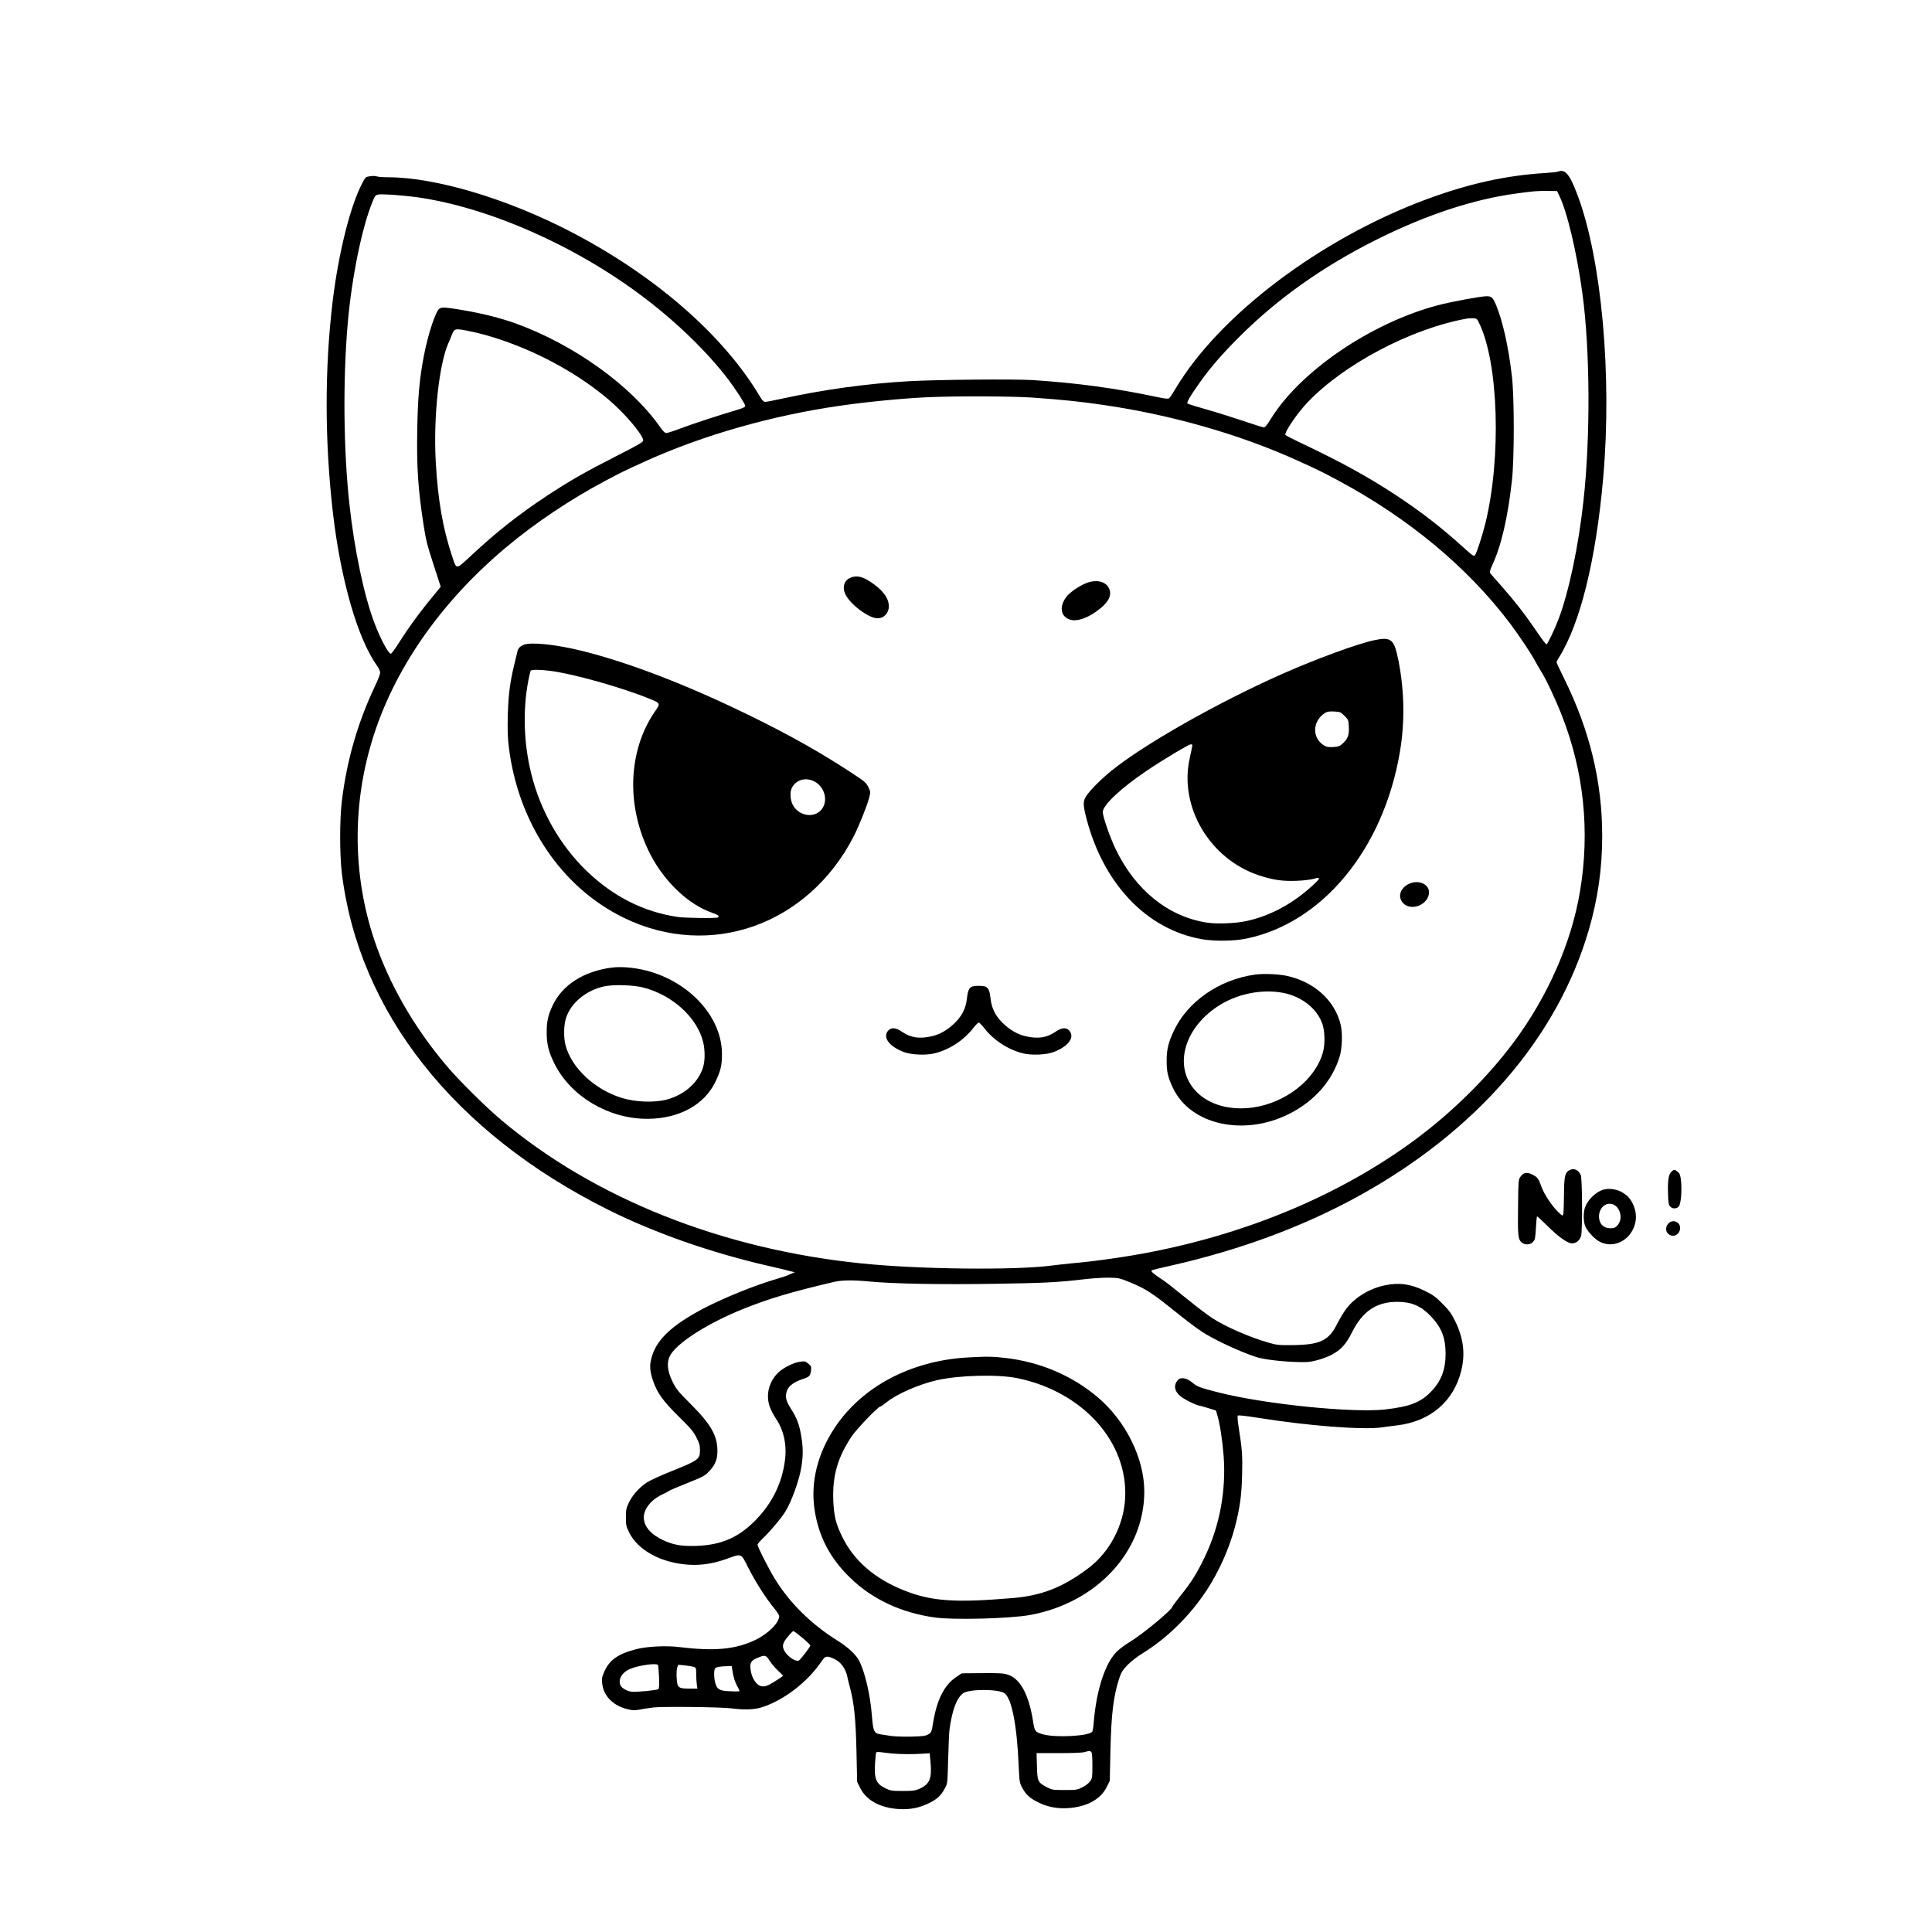 <?xml version="1.0" standalone="no"?>
<!DOCTYPE svg PUBLIC "-//W3C//DTD SVG 20010904//EN"
 "http://www.w3.org/TR/2001/REC-SVG-20010904/DTD/svg10.dtd">
<svg version="1.0" xmlns="http://www.w3.org/2000/svg"
 width="2048pt" height="2048pt" viewBox="0 0 2048 2048"
 preserveAspectRatio="xMidYMid meet">

<g transform="translate(0,2048) scale(0.1,-0.1)"
fill="#000000" stroke="none">
<path d="M16515 18661 c-11 -5 -72 -11 -135 -15 -419 -26 -812 -113 -1265
-281 -1117 -416 -2188 -1224 -2652 -2002 -30 -51 -61 -98 -69 -104 -11 -9 -41
-6 -137 14 -431 92 -846 148 -1312 178 -201 12 -1007 5 -1310 -12 -447 -25
-911 -90 -1360 -188 -77 -17 -150 -31 -163 -31 -16 0 -30 13 -50 46 -387 658
-1124 1300 -2028 1766 -672 346 -1417 567 -1918 569 -55 0 -109 4 -121 9 -13
5 -45 6 -71 2 -48 -7 -50 -9 -82 -70 -129 -243 -255 -748 -317 -1267 -85 -716
-83 -1483 5 -2239 83 -709 264 -1334 469 -1616 17 -24 31 -55 31 -70 0 -15
-24 -78 -54 -141 -184 -387 -300 -790 -352 -1219 -24 -197 -24 -562 -1 -760
178 -1476 1190 -2758 2822 -3573 497 -248 1100 -459 1705 -597 96 -22 198 -46
225 -54 l50 -13 -30 -12 c-16 -6 -37 -15 -45 -20 -8 -4 -58 -20 -110 -36 -245
-71 -588 -211 -808 -329 -307 -165 -461 -309 -518 -483 -32 -97 -29 -161 10
-274 44 -126 105 -211 270 -374 129 -127 158 -161 189 -224 31 -61 37 -84 37
-135 0 -93 -18 -107 -287 -215 -121 -48 -245 -105 -275 -125 -80 -52 -154
-136 -191 -213 -29 -61 -32 -77 -32 -158 0 -82 3 -96 34 -159 94 -192 346
-327 641 -343 130 -7 254 13 395 63 160 58 148 63 228 -96 76 -149 184 -319
270 -424 32 -38 57 -77 57 -88 0 -70 -117 -187 -253 -252 -208 -100 -431 -121
-801 -76 -145 18 -347 8 -467 -23 -183 -48 -275 -111 -329 -228 -28 -62 -32
-78 -27 -129 12 -138 118 -245 280 -281 46 -10 72 -10 120 -1 34 7 98 16 142
22 98 12 706 5 825 -9 149 -19 252 -14 336 14 232 78 478 269 622 483 41 60
54 63 133 28 69 -30 122 -101 140 -186 4 -19 16 -71 28 -114 45 -169 62 -334
70 -678 l7 -326 33 -66 c64 -130 212 -211 412 -223 121 -7 222 14 327 68 82
42 118 77 159 154 27 49 27 53 34 310 4 143 10 283 14 310 28 208 76 336 145
386 62 46 374 46 438 0 76 -54 132 -337 150 -761 8 -173 10 -188 35 -235 41
-77 77 -111 159 -154 105 -54 206 -75 327 -68 200 12 348 93 412 223 l33 66 7
321 c9 391 32 578 94 768 22 64 35 85 88 140 35 36 102 88 152 119 265 162
511 404 689 677 129 197 238 443 297 667 53 205 71 335 76 556 5 205 1 263
-41 530 -7 47 -9 89 -5 94 5 6 86 -3 206 -22 540 -87 1117 -131 1321 -103 37
6 108 15 159 21 354 41 605 255 684 585 43 179 21 346 -68 525 -39 78 -63 111
-133 181 -73 74 -100 93 -190 137 -147 72 -269 89 -420 57 -159 -33 -308 -122
-403 -240 -26 -33 -70 -105 -98 -160 -95 -191 -183 -232 -501 -234 -125 -1
-148 2 -240 29 -192 55 -447 167 -582 254 -48 31 -155 111 -238 179 -240 193
-256 206 -316 245 -74 48 -107 78 -93 86 6 4 99 27 208 51 724 164 1384 408
1968 727 1257 688 2121 1682 2456 2827 97 333 143 653 143 1001 0 574 -133
1121 -405 1670 -43 88 -79 164 -79 170 0 6 11 27 24 48 227 360 395 1040 471
1912 94 1081 -17 2307 -270 2985 -85 228 -133 286 -210 256z m12 -251 c85
-171 189 -610 247 -1040 82 -600 86 -1528 11 -2203 -52 -475 -154 -959 -263
-1248 -40 -107 -118 -269 -128 -269 -9 0 -40 42 -128 170 -107 157 -212 291
-347 444 -63 71 -118 134 -123 141 -7 9 1 36 22 83 97 209 165 504 209 897 26
230 26 883 0 1105 -36 312 -96 582 -168 756 -33 80 -49 94 -101 94 -58 0 -378
-59 -513 -95 -709 -186 -1465 -701 -1776 -1209 -37 -61 -58 -86 -72 -86 -11 0
-110 31 -221 69 -110 37 -285 92 -388 121 -103 29 -192 57 -199 61 -15 9 26
80 134 231 112 157 229 292 416 479 406 406 891 749 1461 1033 523 260 1019
424 1475 485 188 26 218 28 335 27 l95 -1 22 -45z m-12111 -20 c758 -106 1680
-511 2403 -1058 353 -266 681 -585 903 -877 78 -104 178 -258 178 -277 0 -13
-20 -23 -87 -43 -189 -56 -470 -148 -595 -195 -72 -28 -142 -50 -154 -50 -16
0 -35 18 -70 68 -310 439 -915 872 -1529 1094 -154 55 -341 103 -545 138 -188
32 -231 36 -260 20 -39 -21 -121 -265 -165 -493 -48 -244 -66 -447 -72 -788
-7 -401 8 -629 66 -1007 26 -170 37 -213 117 -459 l66 -203 -28 -34 c-182
-219 -290 -364 -414 -558 -41 -65 -80 -118 -87 -118 -26 0 -111 159 -175 329
-109 289 -211 773 -263 1248 -64 574 -71 1325 -19 1923 43 496 153 1031 268
1304 30 71 26 70 177 63 74 -4 202 -16 285 -27z m11261 -1330 c209 -420 240
-1434 67 -2135 -31 -123 -90 -306 -108 -330 -11 -16 -22 -9 -122 81 -235 213
-449 379 -724 560 -297 195 -573 346 -1007 552 -83 39 -154 76 -157 81 -15 24
123 229 234 345 387 407 1100 783 1690 889 14 3 43 4 65 3 37 -1 42 -4 62 -46z
m-10675 -96 c141 -29 320 -85 493 -154 400 -159 791 -401 1054 -655 145 -140
275 -307 269 -346 -2 -16 -66 -53 -283 -163 -336 -171 -489 -259 -735 -420
-302 -200 -536 -384 -805 -635 -162 -151 -155 -150 -198 -21 -103 306 -155
607 -178 1018 -26 470 35 1033 135 1257 12 27 29 66 36 85 27 71 32 72 212 34z
m5949 -699 c308 -22 495 -41 734 -76 719 -103 1450 -311 2060 -587 217 -98
267 -123 427 -208 760 -406 1386 -927 1840 -1529 90 -120 231 -331 264 -398
14 -26 41 -73 61 -105 50 -78 149 -287 216 -458 236 -596 303 -1232 196 -1871
-90 -544 -342 -1117 -705 -1604 -274 -367 -638 -728 -1029 -1020 -777 -578
-1754 -995 -2820 -1202 -255 -50 -585 -97 -815 -117 -69 -6 -174 -18 -235 -26
-390 -50 -1389 -40 -2000 22 -1487 149 -2844 689 -3835 1524 -162 137 -441
413 -570 565 -352 413 -621 883 -777 1355 -221 672 -229 1401 -22 2089 226
753 723 1472 1425 2060 307 257 671 502 1052 705 160 85 210 110 427 208 610
276 1341 484 2060 587 296 43 685 80 945 91 322 13 882 10 1101 -5z m1044
-9385 c155 -65 222 -109 463 -303 101 -82 228 -178 282 -213 132 -86 385 -205
573 -268 71 -24 242 -46 407 -53 127 -5 156 -3 234 16 49 12 120 38 159 58
101 54 155 112 218 238 112 225 259 325 481 325 150 0 250 -43 354 -151 115
-121 156 -225 158 -394 1 -176 -48 -301 -163 -416 -108 -108 -223 -151 -480
-180 -352 -38 -1281 57 -1766 181 -192 49 -230 63 -272 101 -59 51 -126 65
-156 31 -55 -61 -35 -134 52 -191 53 -34 153 -81 174 -81 5 0 47 -12 93 -26
l84 -26 15 -52 c26 -85 53 -264 66 -428 28 -371 -42 -745 -202 -1077 -79 -166
-144 -269 -251 -401 -48 -61 -88 -114 -88 -118 0 -32 -313 -292 -453 -377 -42
-25 -101 -68 -130 -95 -127 -116 -225 -408 -253 -760 -3 -47 -11 -90 -16 -97
-36 -46 -379 -65 -516 -29 -88 23 -95 32 -111 139 -44 280 -133 448 -262 493
-47 17 -82 19 -274 18 l-220 -2 -60 -40 c-125 -84 -204 -240 -244 -485 -16
-98 -18 -102 -51 -122 -30 -17 -56 -21 -185 -24 -82 -2 -179 2 -215 8 -36 6
-82 13 -104 16 -72 11 -80 30 -94 204 -17 215 -72 453 -134 575 -34 66 -116
143 -226 212 -278 173 -509 399 -666 654 -62 99 -186 344 -186 365 0 8 25 37
56 67 72 68 190 207 235 278 67 104 153 342 174 480 20 126 19 213 -4 341 -19
111 -47 183 -104 271 -47 74 -60 112 -54 159 10 76 65 124 184 163 63 21 74
33 80 89 5 40 2 46 -28 71 -30 25 -39 28 -83 22 -71 -8 -187 -66 -241 -121
-96 -96 -129 -235 -85 -358 12 -34 42 -91 66 -127 83 -122 116 -277 95 -439
-31 -241 -131 -447 -303 -627 -182 -189 -364 -270 -629 -281 -161 -6 -251 9
-365 63 -218 104 -262 271 -109 413 26 23 72 54 103 68 31 14 64 31 72 38 8 7
97 44 197 84 167 67 185 77 228 122 67 71 90 127 90 219 0 162 -71 285 -287
500 -130 130 -149 154 -188 232 -55 112 -65 201 -30 272 65 134 396 347 777
500 276 111 516 182 963 287 84 20 205 21 380 4 258 -24 748 -33 1330 -24 522
8 671 16 950 49 85 10 202 17 260 16 102 -2 109 -4 235 -56z m-3490 -3761 c47
-39 85 -76 85 -82 0 -14 -108 -155 -123 -160 -37 -13 -121 45 -153 105 -26 50
-18 82 36 147 28 34 55 61 60 61 6 0 48 -32 95 -71z m-345 -246 c19 -30 59
-77 88 -103 28 -27 52 -50 52 -53 0 -7 -101 -72 -149 -97 -56 -28 -100 -21
-136 22 -33 39 -51 83 -59 144 -9 68 7 93 74 120 80 34 90 31 130 -33z m-1185
-43 c3 -5 8 -62 11 -128 3 -87 1 -122 -7 -128 -20 -12 -241 -33 -284 -27 -46
6 -101 37 -115 63 -33 62 10 140 97 178 91 39 283 66 298 42z m381 -20 c22 -9
24 -15 24 -73 0 -35 3 -85 6 -111 l7 -46 -86 0 c-117 0 -129 10 -134 116 -3
45 0 91 6 108 l11 29 72 -7 c39 -4 81 -12 94 -16z m412 -62 c6 -42 23 -95 41
-130 17 -32 31 -61 31 -64 0 -4 -45 -5 -100 -2 -115 4 -140 19 -159 93 -15 59
-14 140 2 153 13 11 55 18 128 20 l45 2 12 -72z m3800 -840 c8 -8 12 -55 12
-144 0 -120 -2 -134 -23 -165 -13 -20 -47 -46 -82 -64 -56 -29 -64 -30 -189
-30 -127 0 -133 1 -191 31 -94 50 -99 61 -103 223 l-4 137 234 0 c142 0 249 4
273 11 54 15 59 15 73 1z m-2108 -16 c87 -8 214 -9 320 -2 l75 5 9 -96 c16
-172 -9 -232 -116 -280 -47 -21 -68 -24 -178 -24 -115 0 -130 2 -181 27 -102
48 -124 101 -113 266 3 59 9 111 12 116 2 4 25 5 51 2 25 -4 80 -10 121 -14z"/>
<path d="M9013 14355 c-64 -28 -86 -97 -54 -170 47 -106 248 -259 342 -259 69
-1 121 54 121 127 0 88 -66 175 -196 260 -87 58 -150 70 -213 42z"/>
<path d="M11510 14297 c-78 -32 -176 -101 -210 -149 -76 -105 -54 -210 49
-238 79 -21 202 27 319 124 92 76 121 148 85 215 -37 71 -139 91 -243 48z"/>
<path d="M14565 13693 c-176 -37 -617 -199 -973 -357 -685 -304 -1459 -743
-1809 -1025 -110 -89 -226 -205 -268 -269 -36 -55 -36 -94 3 -243 181 -691
638 -1170 1217 -1274 134 -24 344 -22 475 5 809 166 1454 948 1629 1976 54
318 49 652 -15 972 -46 229 -76 254 -259 215z m-313 -801 c40 -40 43 -45 46
-111 5 -87 -8 -127 -58 -176 -34 -33 -47 -39 -94 -43 -70 -6 -96 1 -137 35
-104 88 -86 247 36 325 24 15 44 18 98 16 64 -4 69 -6 109 -46z m-1615 -329
c-3 -16 -15 -71 -26 -123 -114 -513 213 -1066 734 -1239 149 -49 251 -64 400
-58 74 3 151 12 180 21 86 27 76 4 -46 -102 -204 -178 -434 -297 -674 -347
-108 -23 -303 -31 -405 -16 -412 61 -763 342 -974 781 -61 127 -136 343 -136
392 0 74 195 256 470 441 166 112 442 277 463 277 16 0 18 -5 14 -27z"/>
<path d="M5555 13646 c-43 -17 -63 -37 -71 -76 -3 -14 -17 -71 -31 -128 -47
-195 -63 -318 -70 -537 -4 -163 -2 -240 11 -345 99 -807 559 -1489 1221 -1810
914 -444 1951 -75 2434 863 57 112 142 324 165 412 15 59 15 61 -9 111 -23 47
-37 59 -177 151 -331 217 -655 400 -1083 609 -660 323 -1268 557 -1770 683
-274 68 -539 97 -620 67z m275 -277 c244 -30 776 -180 1067 -301 104 -43 105
-45 45 -131 -287 -417 -307 -1008 -50 -1510 150 -293 405 -535 655 -622 67
-24 84 -37 63 -50 -18 -11 -343 -7 -426 5 -360 53 -679 214 -961 483 -285 273
-496 643 -593 1041 -79 320 -89 671 -30 979 10 53 22 102 25 107 8 13 99 13
205 -1z m2797 -1170 c124 -60 160 -228 67 -316 -84 -79 -235 -44 -291 67 -27
52 -31 136 -9 178 44 85 142 115 233 71z"/>
<path d="M14930 11108 c-83 -43 -112 -123 -68 -187 71 -104 263 -49 285 82 16
101 -108 160 -217 105z"/>
<path d="M6485 10223 c-296 -38 -522 -182 -625 -398 -51 -108 -65 -170 -65
-295 1 -121 22 -206 85 -330 173 -344 572 -580 980 -580 336 0 606 147 724
393 56 116 70 178 69 297 -2 438 -429 846 -953 910 -82 10 -154 11 -215 3z
m338 -212 c311 -82 570 -321 632 -582 17 -74 19 -174 4 -238 -38 -168 -193
-314 -389 -366 -130 -36 -332 -28 -478 16 -289 90 -533 317 -597 559 -22 82
-19 218 6 292 53 159 212 290 404 332 98 22 312 15 418 -13z"/>
<path d="M13305 10149 c-380 -52 -718 -286 -864 -601 -55 -115 -74 -195 -74
-308 -1 -119 13 -181 69 -297 185 -387 751 -512 1229 -271 268 135 456 348
536 608 27 88 32 250 10 340 -62 256 -282 454 -573 516 -94 19 -244 25 -333
13z m303 -195 c196 -40 357 -169 411 -332 25 -74 28 -210 6 -292 -78 -292
-397 -544 -752 -591 -236 -31 -452 29 -587 165 -247 248 -150 657 214 903 202
137 478 194 708 147z"/>
<path d="M10298 10019 c-28 -16 -40 -47 -49 -128 -11 -100 -51 -179 -126 -253
-76 -75 -159 -123 -243 -142 -134 -31 -225 -17 -319 47 -61 43 -110 48 -141
17 -69 -69 -2 -169 158 -231 78 -31 241 -38 332 -14 155 39 308 139 406 266
25 32 51 59 59 59 8 0 34 -27 59 -59 98 -127 251 -227 406 -266 91 -24 254
-17 332 14 160 62 227 162 158 231 -31 31 -80 26 -141 -17 -94 -64 -185 -78
-319 -47 -84 19 -167 67 -243 142 -75 74 -115 153 -126 253 -9 82 -21 113 -51
129 -24 13 -130 13 -152 -1z"/>
<path d="M10250 6090 c-597 -36 -1114 -310 -1402 -745 -182 -275 -256 -575
-214 -864 43 -288 165 -521 381 -729 234 -226 536 -367 893 -418 194 -28 799
-12 1009 26 709 129 1213 672 1213 1309 0 351 -196 748 -494 1000 -271 229
-609 373 -976 416 -132 16 -207 17 -410 5z m534 -219 c694 -143 1173 -675
1143 -1271 -14 -288 -165 -575 -391 -744 -270 -203 -492 -290 -801 -316 -601
-51 -853 -35 -1136 75 -320 123 -549 320 -674 580 -65 134 -85 216 -92 380
-10 261 47 459 198 683 53 78 278 312 300 312 7 0 37 21 68 46 104 86 345 191
531 233 237 54 649 64 854 22z"/>
<path d="M16640 8077 c-51 -25 -60 -65 -61 -262 -1 -99 -4 -191 -8 -204 -6
-24 -8 -23 -58 26 -64 63 -145 185 -172 261 -32 88 -42 103 -93 129 -59 31
-98 25 -130 -20 -22 -31 -23 -40 -26 -307 -4 -312 0 -353 33 -386 34 -34 93
-33 125 1 22 23 25 38 31 146 4 66 9 122 12 125 2 3 51 -42 108 -99 120 -119
215 -187 264 -187 43 0 82 32 95 78 16 58 13 605 -3 645 -24 55 -72 78 -117
54z"/>
<path d="M17715 8056 c-29 -29 -38 -94 -33 -238 2 -87 6 -110 22 -127 24 -27
67 -27 91 -1 23 25 35 160 25 269 -7 64 -12 78 -34 98 -34 29 -41 29 -71 -1z"/>
<path d="M16986 7866 c-81 -30 -160 -111 -186 -191 -16 -50 -16 -138 2 -187
20 -57 104 -147 162 -174 219 -102 448 138 357 376 -27 72 -67 119 -131 154
-62 34 -147 43 -204 22z m143 -171 c59 -51 67 -152 15 -206 -23 -24 -36 -29
-74 -29 -73 0 -120 49 -120 125 0 110 103 173 179 110z"/>
<path d="M17714 7530 c-53 -21 -70 -91 -31 -128 51 -48 127 -10 127 63 0 49
-51 83 -96 65z"/>
</g>
</svg>

